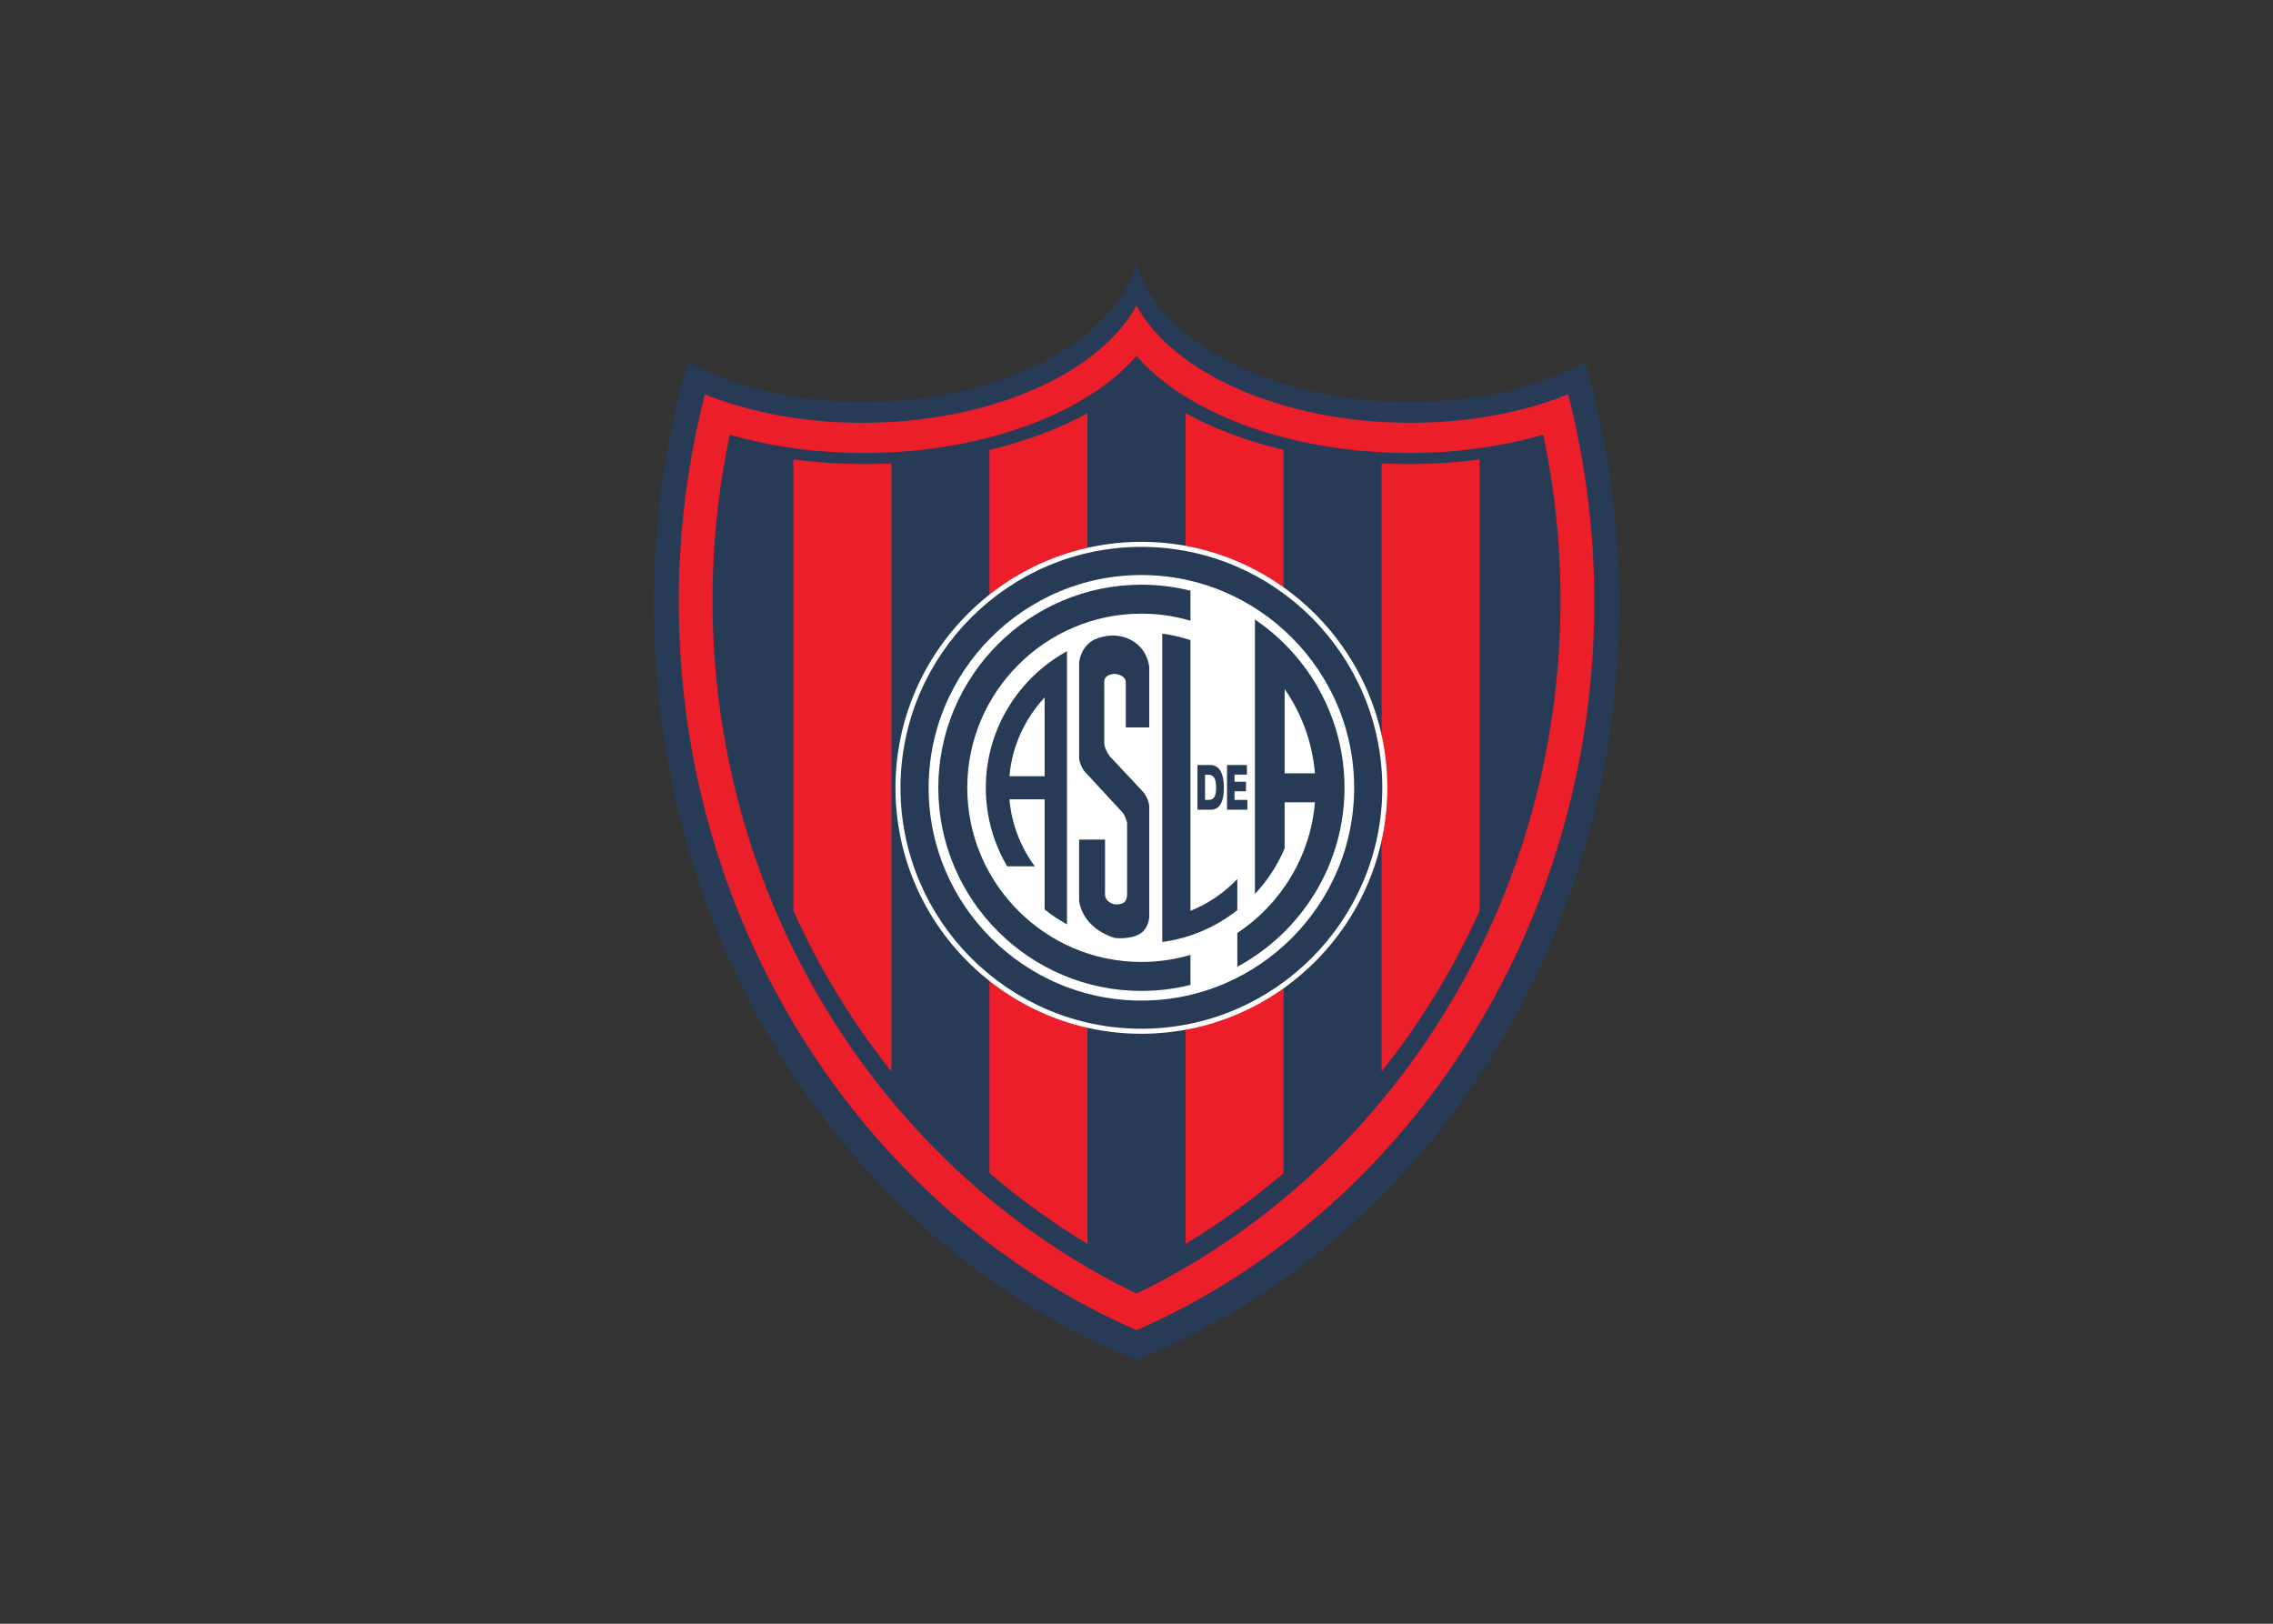 <svg clip-rule="evenodd" fill-rule="evenodd" viewBox="0 0 560 400" xmlns="http://www.w3.org/2000/svg"><rect x="0" y="0" width="560" height="400" fill="#333333" stroke="none"/><g transform="matrix(2.477 0 0 2.477 140.26 60.782)"><path d="m56.418 110.71c-27.969-11.229-48.016-40.688-48.016-75.107 0-8.391 1.192-16.485 3.399-24.094 4.648 2.46 10.763 3.953 17.489 3.953 13.479 0 24.903-5.989 27.127-13.759 2.223 7.77 13.647 13.759 27.126 13.759 6.728 0 12.842-1.492 17.49-3.953 2.208 7.608 3.399 15.703 3.399 24.094.001 34.419-20.047 63.878-48.014 75.107" fill="#283b56" fill-rule="nonzero"/><path d="m56.418 107.756c-26.662-11.674-45.53-39.759-45.53-72.415 0-7.148.905-14.078 2.598-20.663 4.432 1.787 9.829 2.834 15.672 2.834 12.693 0 23.629-4.939 27.259-11.666 3.63 6.727 14.565 11.666 27.258 11.666 5.844 0 11.241-1.047 15.674-2.834 1.692 6.584 2.599 13.514 2.599 20.663 0 32.656-18.869 60.741-45.53 72.415" fill="#ec1e2a" fill-rule="nonzero"/><path d="m56.418 105.05c-25.328-12.066-43.016-38.882-43.016-69.896 0-6.033.669-11.905 1.933-17.542 4.112 1.308 8.877 2.055 13.972 2.055 12.107 0 22.661-4.217 27.11-10.157 4.448 5.94 15.002 10.157 27.109 10.157 5.097 0 9.86-.748 13.973-2.055 1.264 5.637 1.934 11.509 1.934 17.542 0 31.014-17.688 57.83-43.015 69.896" fill="#283b56" fill-rule="nonzero"/><path d="m56.418 105.05c-25.328-12.066-43.016-38.882-43.016-69.896 0-6.033.669-11.905 1.933-17.542 4.112 1.308 8.877 2.055 13.972 2.055 12.107 0 22.661-4.217 27.11-10.157 4.448 5.94 15.002 10.157 27.109 10.157 5.097 0 9.86-.748 13.973-2.055 1.264 5.637 1.934 11.509 1.934 17.542 0 31.014-17.688 57.83-43.015 69.896z" fill="none" stroke="#ec1e2a" stroke-width="1.69"/><g fill-rule="nonzero"><path d="m61.292 16.548c2.77 1.532 6.078 2.783 9.751 3.658v71.922c-3.048 2.611-6.31 4.968-9.751 7.044z" fill="#ec1e2a"/><path d="m80.796 21.554c.857.038 1.724.059 2.599.059 2.47 0 4.864-.161 7.153-.462v44.885c-2.59 5.763-5.878 11.13-9.752 15.988z" fill="#ec1e2a"/><path d="m51.54 99.171c-3.439-2.076-6.702-4.432-9.75-7.044v-71.92c3.673-.875 6.982-2.125 9.75-3.657z" fill="#ec1e2a"/><path d="m32.037 82.022c-3.874-4.858-7.161-10.228-9.752-15.99v-44.881c2.29.301 4.685.462 7.155.462.874 0 1.741-.021 2.597-.059z" fill="#ec1e2a"/><path d="m56.902 29.35c13.472 0 24.461 10.989 24.461 24.461 0 13.474-10.989 24.46-24.461 24.46s-24.46-10.986-24.46-24.46c0-13.471 10.987-24.461 24.46-24.461" fill="#fff"/><path d="m61.783 73.413v-2.985c-1.549.457-3.188.704-4.881.704-9.538 0-17.32-7.781-17.32-17.32s7.782-17.321 17.32-17.321c1.694 0 3.333.246 4.881.704v-2.987c-1.564-.39-3.199-.598-4.881-.598-11.126 0-20.201 9.074-20.201 20.202 0 11.126 9.075 20.2 20.201 20.2 1.682-.001 3.317-.209 4.881-.599" fill="#283b56"/><path d="m58.978 38.475c.965.131 1.903.35 2.805.652v26.919c1.773-.711 3.362-1.798 4.66-3.163v3.098c-2.117 1.664-4.675 2.788-7.465 3.164z" fill="#283b56"/><path d="m47.28 52.663v-7.839c-1.956 2.095-3.241 4.824-3.503 7.839zm2.222 14.731c-.783-.43-1.526-.925-2.222-1.479v-10.955h-3.503c.214 2.477 1.121 4.762 2.524 6.66h-2.749c-1.35-2.295-2.125-4.963-2.125-7.809 0-5.846 3.271-10.951 8.075-13.583z" fill="#283b56"/><path d="m57.683 41.804v6.006h-2.333v-4.218l-.002-.318c0-.54-.765-.788-1.088-.788-.327 0-1.054.119-1.054.806 0 .023.001 2.557.004 2.581v3.619c.027.146.077.311.149.488.105.253.241.489.384.677l3.394 3.63c.14.188.274.42.375.669.095.229.15.438.17.61v11.124c-.158 1.373-.968 1.913-2.321 2.057-.493.047-1.042.027-1.175-.018-1.794-.58-3.205-1.87-3.477-3.666v-6.104h2.576v5.346c-.004.039-.005.077-.005.115 0 .609.668.989 1.1.989s1.088-.049 1.1-.989c.001-.024 0-.048-.001-.072v-7.053c-.027-.145-.078-.31-.151-.484-.07-.17-.155-.333-.246-.48l-3.903-4.229c-.111-.167-.216-.358-.299-.562-.098-.234-.154-.45-.17-.625v-9.577c.126-1.042.733-1.91 1.549-2.289.453-.192.846-.287 1.354-.36 2.117-.21 3.841 1.132 4.07 3.115" fill="#283b56"/><path d="m74.163 52.369c-.258-3.096-1.336-5.962-3.014-8.385v8.385zm-5.969-15.295c5.368 3.638 8.91 9.787 8.91 16.737 0 7.68-4.324 14.381-10.661 17.796v-3.354c4.304-2.855 7.269-7.581 7.72-13h-3.014v4.589c-.716 1.684-1.722 3.215-2.955 4.531z" fill="#283b56"/></g><path d="m56.902 31.25c12.427 0 22.561 10.135 22.561 22.561s-10.134 22.562-22.561 22.562c-12.426 0-22.561-10.136-22.561-22.562s10.134-22.561 22.561-22.561z" fill="none" stroke="#283b56" stroke-miterlimit="1" stroke-width="2.8"/><path d="m63.821 55.988c.42 0 .739-.185.959-.556.219-.371.328-.911.328-1.623 0-.738-.116-1.299-.35-1.685-.23-.388-.567-.581-1.01-.581h-1.268v4.445zm.332-3.156c.122.209.184.526.184.949 0 .433-.059.747-.176.941-.116.195-.305.292-.564.292h-.364v-2.498h.364c.247.001.433.106.556.316" fill="#283b56" fill-rule="nonzero"/><path d="m65.419 55.988v-4.445h1.98v.956h-1.234v.709h1.138v.948h-1.138v.858h1.277v.974z" fill="#283b56" fill-rule="nonzero"/></g></svg>